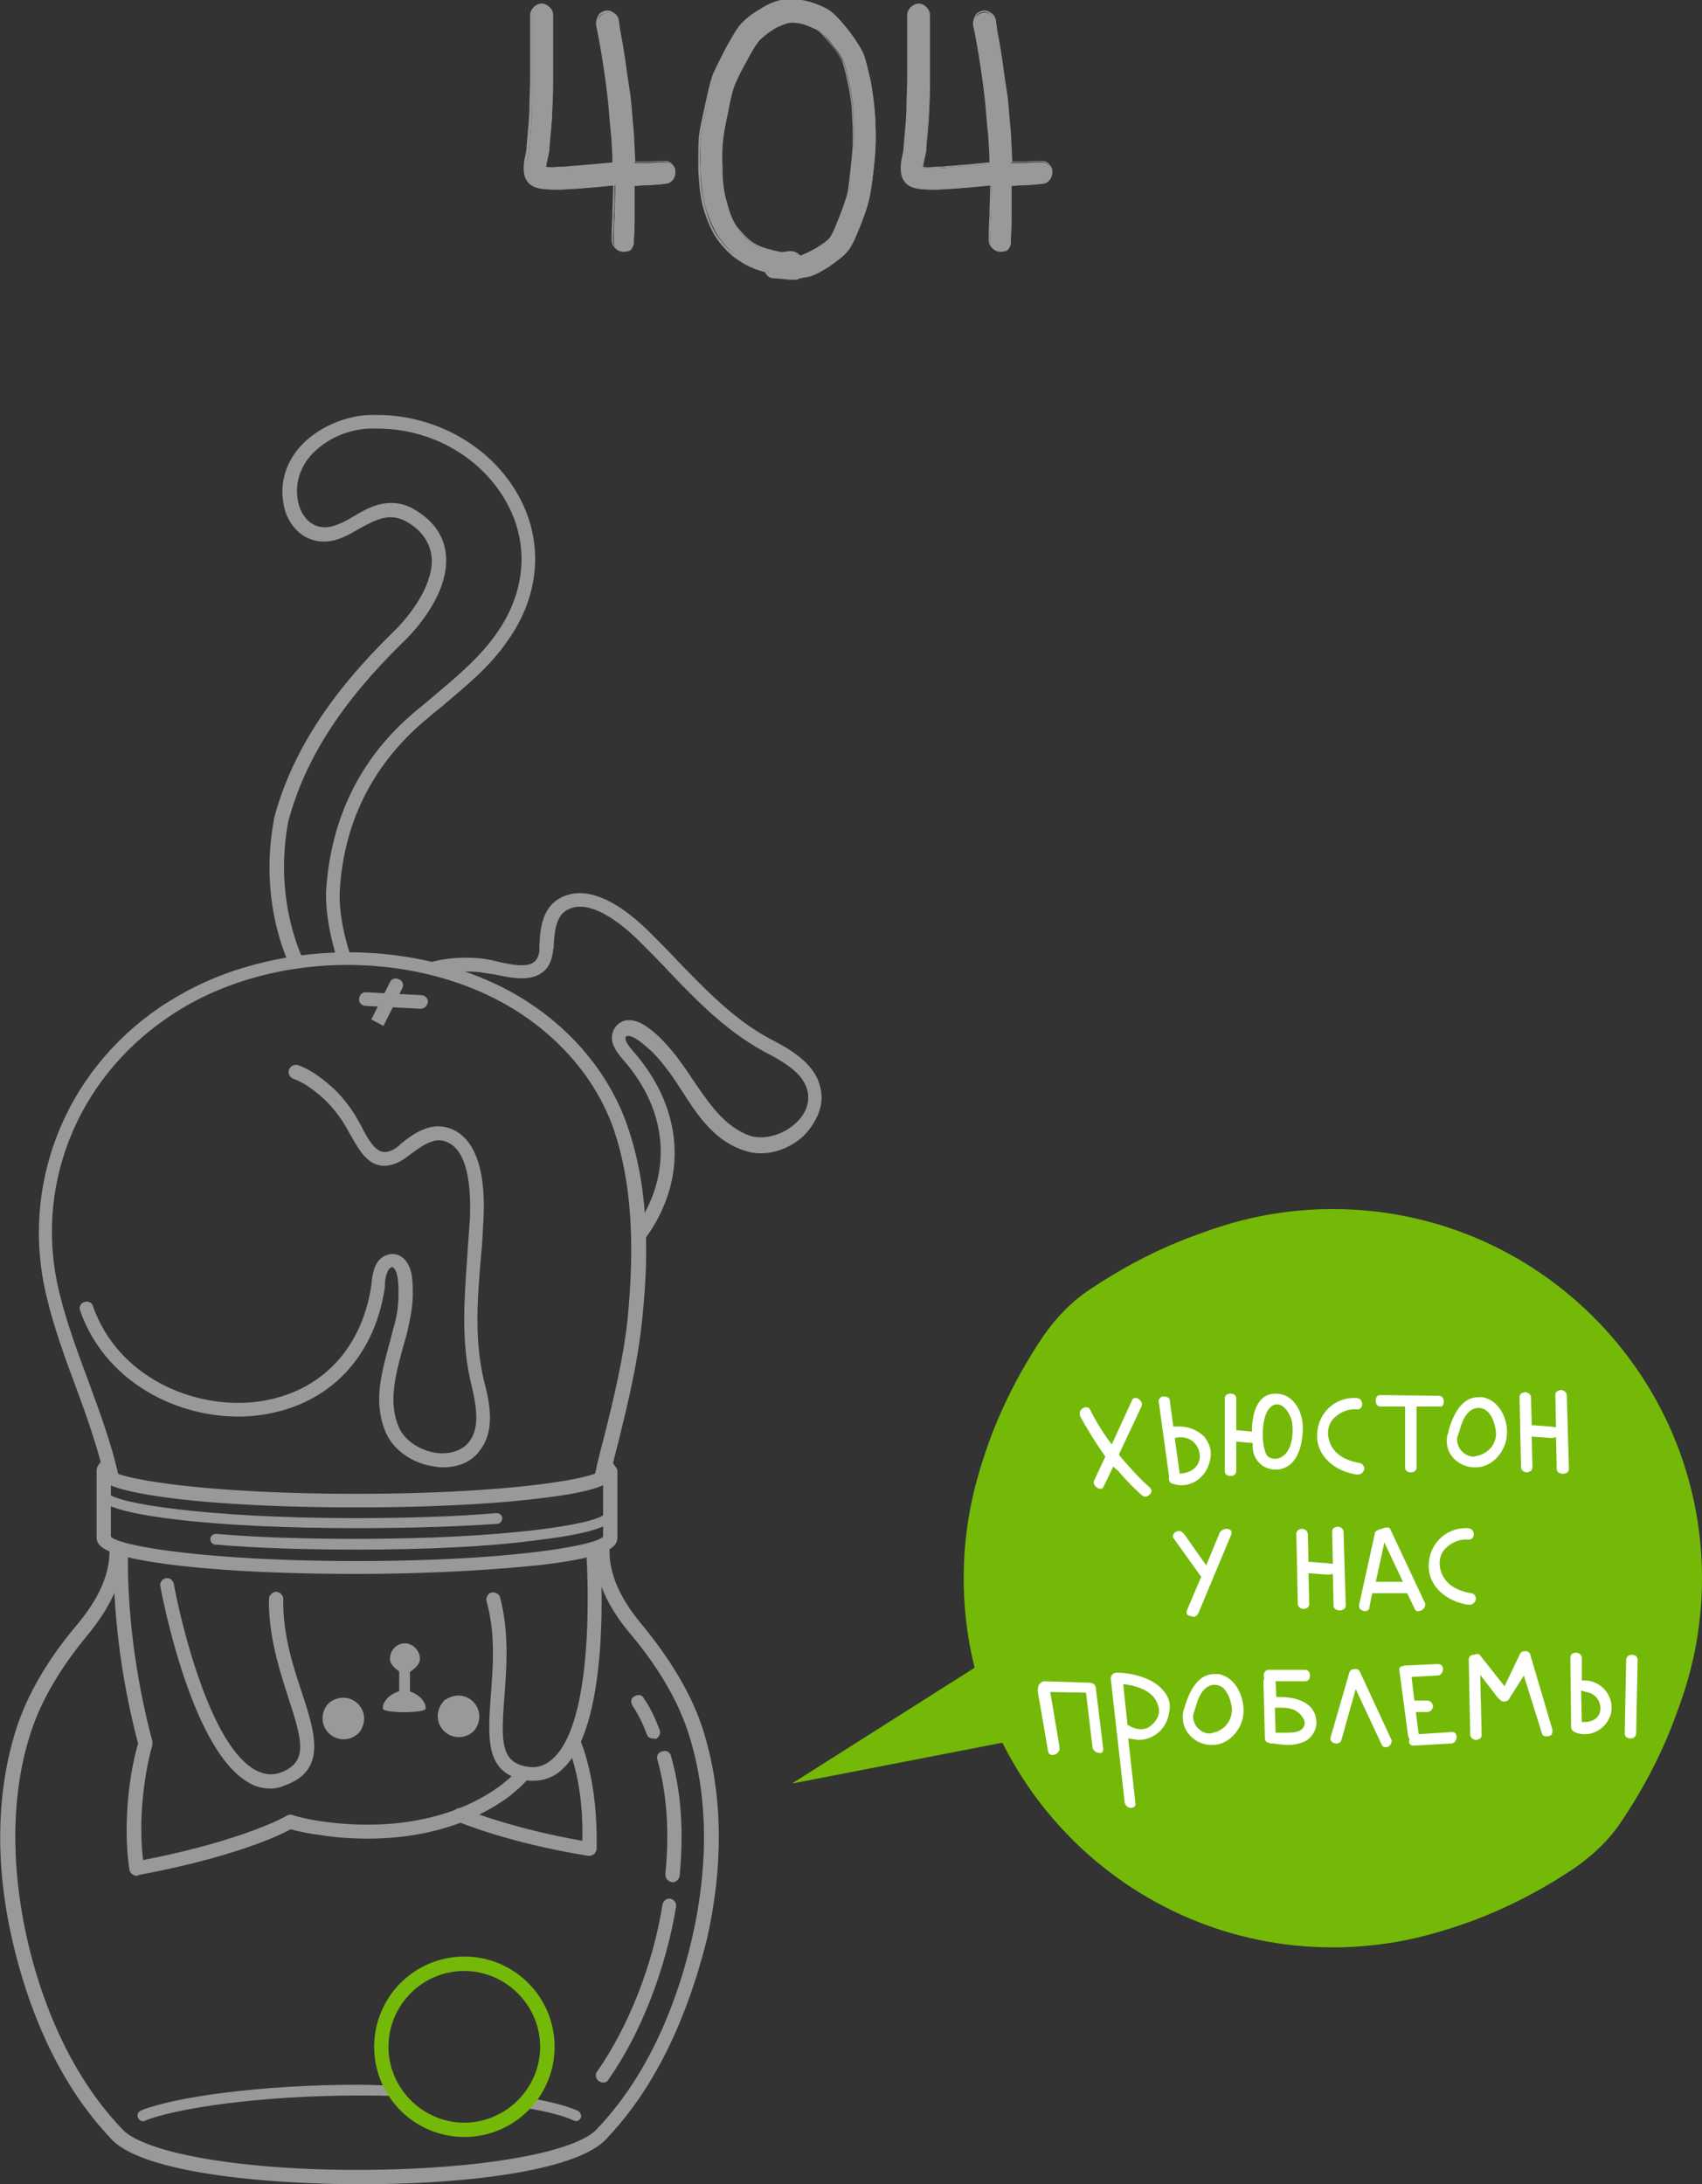 <svg xmlns="http://www.w3.org/2000/svg" viewBox="0 0 237.9 305.3"><rect x="0" y="0" width="237.9" height="305.3" fill="#333333" stroke="none"/><path fill="#999" d="M114.7 152.2c-.6-3.2-3.6-5.2-6.7-6.8-5.2-2.7-9.1-6.8-13.2-11-1.3-1.4-2.7-2.8-4.1-4.2-5.1-5-9.5-6.5-12.7-4.5-2.3 1.5-2.5 4.3-2.6 6.4v.8c-.1.8-.4 1.3-.8 1.6-1.1.8-3.3.3-5.1-.1-.7-.2-1.4-.3-2-.4-2.7-.3-5.5-.1-8 .7.8.3 1.4.9 1.9 1.5 1.9-.4 3.8-.5 5.8-.3.5.1 1.2.2 1.9.3 2.3.5 4.9 1 6.6-.2.9-.6 1.4-1.6 1.6-3 0-.2 0-.3.1-.5v-.4c.1-1.8.3-3.9 1.7-4.8 3.1-2 7.8 1.8 10.3 4.3 1.4 1.4 2.8 2.8 4.1 4.2 4 4.2 8.2 8.5 13.7 11.4 2.7 1.4 5.2 3 5.7 5.4.3 1.6-.3 3.2-1.8 4.5-1.8 1.6-4.3 2.2-6.1 1.7-3.7-1.2-5.9-4.6-8.1-7.8-.6-.9-1.2-1.8-1.8-2.6-1-1.4-2-2.5-2.9-3.4-1.3-1.2-2.7-2.4-4.3-2.4-.8 0-1.5.4-1.9 1-.5.7-.6 1.6-.3 2.4.4 1 1.1 1.8 1.8 2.6 5.8 6.9 6.4 15.2 1.8 22.3a4.33 4.33 0 0 1 .2 3.1c.3-.3.5-.6.7-.9 5.9-8.1 5.4-17.7-1.3-25.7-.5-.6-1.1-1.2-1.4-1.9-.1-.3-.1-.5 0-.6 0 0 .1-.1.3-.1.9 0 2.3 1.3 3 1.9.9.8 1.7 1.8 2.7 3.1.6.8 1.1 1.6 1.7 2.5 2.3 3.6 4.7 7.3 9.1 8.6 2.5.8 5.7 0 8-2.1 2-2.1 2.9-4.4 2.4-6.6z"/><path fill="#999" d="M84 207.6h-.2c-.5-.1-.9-.6-.7-1.2.4-2 .9-3.9 1.4-5.8 1.3-5.2 2.6-10.6 3.2-16 1.1-11.1.5-19.6-1.9-26.7-2.7-7.8-8.9-14.5-17-18.5-9.9-4.9-22.6-5.9-33.8-2.6-4.4 1.3-8.4 3.2-11.8 5.6-12.6 8.7-18.5 23.7-14.9 38.3 1 4.1 2.5 8.2 4 12.2 1.6 4.4 3.3 8.9 4.3 13.5.1.5-.2 1-.7 1.2-.5.1-1-.2-1.2-.7-1-4.5-2.6-9-4.2-13.3-1.5-4-3-8.2-4-12.4-3.7-15.3 2.4-31.2 15.7-40.3 3.7-2.5 7.8-4.5 12.4-5.8 11.7-3.4 24.8-2.4 35.2 2.7 8.6 4.2 15.1 11.4 17.9 19.6 3.4 9.7 2.8 20.4 2 27.6-.6 5.6-1.9 11-3.2 16.3-.5 1.9-1 3.9-1.4 5.8-.3.2-.7.5-1.1.5zM67.6 198.2z"/><g fill="#999"><path d="M82.7 221.1c0 .4-.1.8-.2 1.2a4.33 4.33 0 0 1 .2 3.1c.1.4.1.8.1 1.2 0 .5-.1 1.1-.3 1.5.1.4.2.9.2 1.3v.1c1-4.4 1.6-8.8 1.8-12.8 0-.5-.4-1-.9-1s-1 .4-1 .9c0 .6-.1 1.2-.1 1.9.2.5.3 1 .3 1.6-.1.3 0 .7-.1 1zM74 248.2c-.7 0-1.4-.2-1.9-.5-.7.7-1.5 1.4-2.3 2-8.5 6.1-19.1 5.7-24.7 4.9-1.5-.2-2.9-.5-4.3-.9-.5-.1-1.1.2-1.2.7-.1.5.2 1.1.7 1.2 1.4.4 2.9.7 4.5.9 1.8.3 4.1.5 6.6.5 5.9 0 13.2-1.2 19.5-5.7 1.2-.9 2.3-1.9 3.3-3.1H74z"/></g><path fill="#999" d="M80.9 242.7c-.2.8-.7 1.5-1.3 2 1.3 3.5 1.9 7.8 1.8 12.6-10.3-1.8-16.6-4.5-16.7-4.5-.5-.2-1.1 0-1.3.5-.2.5 0 1.1.5 1.3.3.1 7.1 3 18.3 4.8h.2c.2 0 .4-.1.6-.2.2-.2.3-.4.4-.7.1-6.1-.7-11.5-2.5-15.8zM19.1 262.2c-.2 0-.4-.1-.6-.2-.2-.2-.4-.4-.4-.6-.8-5.1-.4-12.1 1.2-17.7-2.4-9.1-3.6-18.7-3.4-27.2 0-.5.4-1 1-1 .5 0 1 .5 1 1-.2 8.3 1 17.9 3.4 26.9v.5c-1.4 5-1.9 11.3-1.3 16.1 14.3-2.8 20.1-6.2 20.1-6.2.5-.3 1.1-.1 1.3.3.3.5.1 1.1-.3 1.3-.2.2-6.3 3.8-21.8 6.7 0 .1-.1.1-.2.1zM53.6 143.4l-1.7-.9 2.6-5.2c.2-.5.8-.7 1.3-.4.5.2.7.8.4 1.3l-2.6 5.2z"/><path fill="#999" d="M58.8 141s-.1 0 0 0l-7.7-.4c-.5 0-1-.5-.9-1 0-.5.5-1 1-.9l7.7.4c.5 0 1 .5.9 1-.1.5-.5.9-1 .9zM84.3 291.1c-.2 0-.4-.1-.6-.2-.4-.3-.6-.9-.2-1.4 4.4-6.3 7.8-15 9.1-23.3.1-.5.6-.9 1.1-.8.5.1.9.6.8 1.1-1.4 8.6-4.9 17.7-9.4 24.1-.2.4-.5.5-.8.5zM94 263.1c-.1 0-.1 0 0 0-.6-.1-1-.5-1-1.1.6-6.1.2-11.3-1.1-16-.2-.5.1-1.1.7-1.2.5-.2 1.1.1 1.2.7 1.4 4.9 1.8 10.3 1.2 16.7-.1.5-.5.9-1 .9zM91.3 243c-.4 0-.8-.2-.9-.6-.5-1.4-1.2-2.8-2-4-.3-.5-.2-1.1.3-1.3.5-.3 1.1-.2 1.3.3.9 1.3 1.6 2.8 2.2 4.4.2.5-.1 1.1-.6 1.3 0-.1-.2-.1-.3-.1z"/><path fill="#999" d="M50.3 305.3c-13.8 0-31.1-1.7-35-6.6-8-8.5-11.8-19.7-13.6-27.6-2.4-10.5-2.2-20.6.5-29.2 1.5-4.8 4.3-9.7 8.4-14.6 2.1-2.5 4.8-6.3 4.7-10.7a1 1 0 0 1 2 0c.1 5-2.9 9.3-5.1 12-3.9 4.7-6.6 9.4-8 13.9-2.6 8.2-2.7 18-.5 28.1 1.7 7.7 5.4 18.5 13.1 26.7l.1.1c2.8 3.5 16.8 6 34 5.9 16.6-.1 30-2.5 32.7-5.9l.1-.1c7.7-8.2 11.4-19.1 13.1-26.7 2.3-10.2 2.1-19.9-.5-28.1-1.4-4.5-4.1-9.2-8-13.9-2.3-2.7-5.3-7-5.1-12 0-.5.5-1 1-1s1 .5 1 1c-.1 4.4 2.6 8.2 4.7 10.7 4 4.9 6.9 9.8 8.4 14.6 2.7 8.6 2.9 18.6.5 29.2-2 7.9-5.8 19.1-13.8 27.6-3.9 4.8-20.2 6.6-34.2 6.6h-.5zM49.8 210.7c-9.5 0-18.4-.4-25.1-1.2-9.9-1.2-11.2-2.6-11.2-3.9 0-.6.4-1.2 1.1-1.6.5-.3 1.1-.2 1.3.3.3.4.2 1-.3 1.3 2.2 1.4 14.7 3.2 34.2 3.2 19.4 0 32-1.8 34.2-3.2-.5-.3-.6-.9-.4-1.3.3-.5.9-.6 1.3-.4.8.5 1.2 1 1.2 1.7 0 1.4-1.4 2.8-11.2 3.9-6.7.8-15.6 1.2-25.1 1.2z"/><path fill="#999" d="M49.8 213.6c-9.5 0-18.4-.4-25.1-1.2-11-1.3-11-2.9-11-3.7 0-.4.3-.7.7-.7.4 0 .7.3.7.7.9 1.4 13.7 3.5 34.6 3.5 7 0 13.8-.2 19.7-.7.4 0 .8.3.8.7 0 .4-.3.8-.7.8-5.7.4-12.6.6-19.7.6z"/><path fill="#999" d="M49.9 216.6c-7.1 0-13.9-.2-19.8-.7-.4 0-.7-.4-.7-.8s.4-.7.8-.7c5.8.5 12.6.7 19.7.7 21 0 33.7-2.1 34.6-3.5 0-.4.3-.7.7-.7.4 0 .7.3.7.7 0 .8 0 2.4-11 3.7-6.6.9-15.5 1.3-25 1.3z"/><path fill="#999" d="M49.8 220c-9.5 0-18.4-.4-25.1-1.2-9.9-1.2-11.2-2.6-11.2-3.9v-9.2a1 1 0 0 1 2 0v9.1c1.4 1.4 14.2 3.4 34.4 3.4s33-2 34.4-3.4v-9.1a1 1 0 0 1 2 0v9.2c0 1.4-1.4 2.8-11.2 3.9-6.9.7-15.8 1.2-25.3 1.2z"/><g fill="#999"><path d="M80.7 295c-1.4-.6-3.6-1.2-6.4-1.7-.3.5-.7.9-1.1 1.3 3.1.5 5.5 1.1 7 1.8.4.2.8 0 1-.4.1-.4-.1-.8-.5-1zM54.6 291.5c-1.4 0-2.9-.1-4.4-.1-14.2 0-26.1 1.8-30.5 3.6-.4.2-.6.6-.4 1 .1.3.4.5.7.5.1 0 .2 0 .3-.1 4.3-1.7 16-3.5 30-3.5 1.7 0 3.4 0 5 .1-.4-.5-.6-1-.7-1.5z"/></g><g fill="#999"><path d="M88.2 34.7c-.3.3-.6.4-1 .4s-.7-.1-1-.4c-.3-.3-.4-.6-.4-1v-.5c0-.3 0-1.3.1-2.9 0-1.3.1-2.8.1-4.4-.9.1-2 .2-3.1.3-1.4.1-2.3.2-2.7.2-.5 0-1.2.1-1.9.1-.8 0-1.6 0-2.3-.1-1-.1-1.7-.5-2.1-1.2-.4-.6-.5-1.5-.2-2.8.2-.8.3-1.5.3-1.9 0-.4.1-1.2.2-2.3.1-1.1.2-2.2.2-3.3 0-1.1.1-2.4.1-3.9V7.7 5 2.1c0-.4.1-.7.4-1 .3-.3.6-.4 1-.4s.7.1 1 .4c.3.3.4.6.4 1v8.7c0 1.6 0 2.9-.1 4.1 0 1.1-.1 2.2-.2 3.4-.1 1.2-.2 2-.2 2.4 0 .5-.2 1.2-.4 2.1 0 .2-.1.4-.1.6.5.1 1.1.1 1.8.1s1.2 0 1.7-.1c.5 0 1.4-.1 2.7-.2l3.3-.3c0-1.4-.1-2.7-.2-4.1-.2-2-.3-3.4-.4-4.4A122.69 122.69 0 0 0 83.8 5l-.3-1.5c0-.4 0-.8.3-1.1.2-.3.5-.5.9-.6.4-.1.8 0 1.1.2.3.2.5.5.6.9l.2 1.5c.2 1 .5 2.6.8 4.8.3 2.2.6 3.9.7 4.9.1 1 .2 2.5.4 4.5.1 1.4.2 2.8.2 4.2h1.6c.8 0 1.5-.1 1.9-.1h.7c.4 0 .7.1 1 .3.3.3.5.6.5 1s-.1.8-.3 1.1c-.3.3-.6.5-1 .5l-.7.1c-.6 0-1.1.1-1.7.1-.8 0-1.5.1-2 .1v4.7c0 1.6-.1 2.6-.1 2.9v.4c0 .2-.1.5-.4.8z"/><path d="M87.1 35.2c-.4 0-.8-.2-1.1-.5-.3-.3-.5-.7-.5-1.1v-.5c0-.3 0-1.3.1-2.9 0-1.3.1-2.7.1-4.3l-3 .3c-1.4.1-2.3.2-2.7.2-.5 0-1.2.1-1.9.1-.8 0-1.6 0-2.3-.1-1-.1-1.8-.5-2.2-1.2-.4-.6-.5-1.6-.3-2.9.2-.8.3-1.4.3-1.8l.2-2.3c.1-1.1.2-2.2.2-3.3 0-1.1.1-2.5.1-3.9V7.5 4.8 2.1c0-.4.2-.8.5-1.1.3-.3.7-.5 1.1-.5.4 0 .8.2 1.1.5.3.3.5.7.5 1.1v8.7c0 1.5 0 2.9-.1 4.1 0 1.1-.1 2.3-.2 3.4-.1 1.2-.2 2-.2 2.4 0 .5-.2 1.2-.4 2.1 0 .2 0 .3-.1.5.5.1 1 .1 1.7 0 .7 0 1.2 0 1.7-.1.5 0 1.4-.1 2.7-.2l3.2-.3c0-1.3-.1-2.7-.2-4-.2-1.9-.3-3.4-.4-4.4a122.69 122.69 0 0 0-1.4-9.4l-.3-1.5c0-.4.1-.8.3-1.2.2-.4.6-.6 1-.7.4-.1.8 0 1.2.3.4.2.6.6.7 1l.2 1.5c.2 1 .5 2.6.8 4.8.3 2.3.6 3.9.7 4.9.1 1 .2 2.5.4 4.5l.2 4.1h1.4c.8 0 1.4-.1 1.8-.1H92.9c.4 0 .7.1 1 .4.3.3.5.6.5 1.1 0 .4-.1.8-.4 1.2-.3.3-.6.5-1.1.5l-.7.1c-.6 0-1.1.1-1.7.1-.8 0-1.4.1-1.8.1v4.6c0 1.6-.1 2.6-.1 2.9v.4c0 .4-.2.8-.5 1.1-.2.1-.5.2-1 .2zm-1.2-9.5v.1c0 1.6 0 3.1-.1 4.4 0 1.6-.1 2.6-.1 2.9v.5c0 .4.1.7.4.9.3.3.6.4.9.4.4 0 .7-.1 1-.4.3-.3.4-.6.4-.9v-.4c0-.3 0-1.3.1-2.9v-4.8h.1c.5 0 1.1 0 2-.1.6 0 1.1 0 1.7-.1l.7-.1c.4 0 .7-.1.9-.4.2-.3.3-.6.3-1s-.2-.7-.5-.9c-.3-.2-.6-.3-1-.3H92c-.4 0-1 .1-1.8.1h-1.7l-.2-4.3c-.2-2-.3-3.5-.4-4.5-.1-1-.3-2.6-.7-4.9-.3-2.2-.6-3.8-.8-4.8l-.2-1.5c0-.2-.2-.5-.5-.7-.3-.2-.7-.3-1-.2-.4.1-.7.2-.9.5-.2.3-.3.7-.2 1l.3 1.5c.2 1 .5 2.6.8 4.8.3 2.2.5 3.8.6 4.8.1 1 .2 2.5.4 4.4.1 1.4.2 2.8.2 4.1v.1h-.1l-3.3.3c-1.4.1-2.3.2-2.7.2-.4 0-1 .1-1.7.1s-1.3 0-1.8-.1h-.1v-.1c0-.2 0-.4.1-.6.2-.9.3-1.6.4-2.1 0-.5.1-1.3.2-2.4.1-1.1.2-2.3.2-3.4 0-1.2.1-2.5.1-4.1V7.6 4.8 2.1c0-.4-.1-.7-.4-.9-.3-.3-.6-.4-1-.4s-.7.1-.9.4c-.3.3-.4.6-.4 1v8.7c0 1.5 0 2.8-.1 3.9 0 1.1-.1 2.2-.2 3.4l-.2 2.3c0 .4-.1 1-.3 1.9-.2 1.2-.2 2.2.2 2.7.4.6 1.1 1 2.1 1.1.7.1 1.4.2 2.2.1.8 0 1.4 0 1.9-.1.5 0 1.4-.1 2.7-.2 1.1-.1 2.2-.2 3.1-.3zM107.1 37.8c-.1 0-.3 0-.4-.1-1.6-.4-2.9-1.1-4-2.1s-1.9-1.9-2.5-2.9c-.6-1-1.1-2.2-1.6-3.8-.4-1.5-.6-3.3-.7-5.4 0-2.1 0-3.6.1-4.5.1-.9.4-2.3.8-4.1.4-1.8.7-3.2 1-4.1.3-.9 1-2.2 1.9-3.9 1-1.8 1.7-2.9 2.3-3.6.6-.6 1.4-1.2 2.5-1.9a7.3 7.3 0 0 1 3.3-1.3c1-.1 2.1 0 3.4.3 1.1.3 2 .7 2.6 1.1.7.4 1.6 1.3 2.7 2.7 1.1 1.4 1.8 2.5 2.2 3.4.3.8.6 2.1 1 3.8.3 1.7.5 3.3.6 4.7.1 1.4.1 2.6.1 3.5 0 1-.1 2.4-.3 4.2-.2 1.8-.4 3.1-.6 4-.2.9-.6 2.2-1.3 3.9-.7 1.8-1.3 3-1.8 3.5-.5.6-1.3 1.2-2.4 2-1.2.8-2.1 1.2-2.6 1.4l-1.5.3c-.5 0-1.3 0-2.2-.1l-1.3-.1c-.7 0-1.1-.3-1.3-.9zm4.6-1.9c.2 0 .5-.1.7-.2a12.05 12.05 0 0 0 3.7-2.4c.3-.3.7-1.2 1.3-2.7.6-1.6 1-2.7 1.2-3.4.2-.8.3-2 .5-3.7.2-1.8.3-3.1.3-3.9 0-.9 0-2-.1-3.3 0-1.3-.2-2.7-.5-4.2-.3-1.6-.6-2.7-.8-3.3-.2-.6-.8-1.5-1.7-2.6a9.1 9.1 0 0 0-1.9-2c-.4-.2-1-.5-1.9-.8-.8-.2-1.6-.3-2.2-.2a8.83 8.83 0 0 0-4.1 2.4c-.4.4-1 1.4-1.9 2.9-.9 1.6-1.4 2.7-1.7 3.5-.3.8-.6 2-.9 3.8-.4 1.7-.6 3-.7 3.8-.1.8-.2 2.2-.1 4.1 0 1.9.2 3.5.6 4.7.3 1.3.7 2.3 1.2 3 .5.7 1.1 1.5 1.9 2.2.8.7 1.8 1.2 2.9 1.4 1.2.3 1.9.5 2.2.4l.7-.1c.6-.1 1 .2 1.3.6z"/><path d="M111.1 39.1c-.4 0-1 0-1.6-.1l-1.3-.1c-.6 0-1-.3-1.3-.9-.1 0-.2 0-.4-.1-1.6-.4-2.9-1.2-4.1-2.1-1.1-1-1.9-1.9-2.5-2.9-.6-1-1.1-2.2-1.6-3.8-.4-1.5-.6-3.3-.7-5.5 0-2.1 0-3.6.1-4.6.1-.9.4-2.3.8-4.1.4-1.8.7-3.2 1-4.1.3-.9 1-2.2 1.9-4 1-1.8 1.7-3 2.3-3.6.6-.6 1.4-1.3 2.5-1.9 1.2-.8 2.3-1.2 3.4-1.4 1-.1 2.2 0 3.4.3 1.1.3 2 .7 2.7 1.1.7.4 1.6 1.3 2.8 2.8 1.1 1.4 1.8 2.6 2.2 3.4.3.8.6 2.1 1 3.8.3 1.7.5 3.3.6 4.7.1 1.4.1 2.6.1 3.5 0 1-.1 2.4-.3 4.2-.2 1.8-.4 3.1-.6 4-.2.9-.6 2.2-1.3 3.9-.7 1.8-1.3 3-1.8 3.6-.5.6-1.3 1.2-2.5 2s-2.1 1.2-2.7 1.4l-1.5.3c-.1.2-.3.2-.6.2zM110.7.2c-.3 0-.6 0-.9.1-1 .1-2.1.6-3.3 1.3-1.1.7-1.9 1.3-2.5 1.9-.5.6-1.3 1.8-2.3 3.6-.9 1.7-1.6 3.1-1.9 3.9-.3.9-.6 2.2-1 4-.4 1.8-.7 3.1-.8 4.1-.1.9-.2 2.4-.1 4.5 0 2.1.3 3.9.7 5.4.4 1.5.9 2.8 1.5 3.7a11.69 11.69 0 0 0 6.5 4.9c.1 0 .3.1.4.1h.1v.1c.2.5.6.8 1.1.8l1.3.1c.9.1 1.7.1 2.2.1l1.5-.3c.5-.2 1.4-.6 2.6-1.4a11 11 0 0 0 2.4-1.9c.5-.5 1.1-1.7 1.8-3.5.7-1.7 1.1-3 1.3-3.9.2-.8.3-2.2.6-4 .2-1.8.3-3.2.3-4.2s0-2.1-.1-3.5-.3-3-.6-4.7c-.3-1.7-.6-2.9-.9-3.7-.4-.9-1.1-2-2.1-3.4-1.1-1.4-2.1-2.3-2.7-2.7-.6-.4-1.5-.7-2.6-1.1-.9-.1-1.7-.3-2.5-.3zm1 35.9c-.3-.5-.8-.7-1.3-.7l-.7.1h-.1c-.4 0-1.1-.1-2.1-.4a7.3 7.3 0 0 1-2.9-1.5c-.8-.8-1.5-1.5-2-2.2-.5-.7-.9-1.7-1.2-3-.4-1.2-.6-2.8-.6-4.7 0-1.9 0-3.3.1-4.1.1-.8.3-2.1.7-3.8.3-1.7.6-3 .9-3.8.2-.7.8-1.9 1.7-3.5.8-1.6 1.5-2.5 1.9-3 .4-.4 1-.9 1.9-1.5.8-.5 1.6-.8 2.2-.9a7.13 7.13 0 0 1 4.1 1c.4.2 1 .9 1.9 2.1.9 1.2 1.5 2 1.8 2.7.2.7.5 1.8.8 3.4.3 1.6.5 3 .5 4.3.1 1.3.1 2.4.1 3.4 0 .9-.1 2.2-.3 4-.2 1.7-.4 2.9-.5 3.7-.2.7-.6 1.9-1.2 3.4s-1 2.4-1.3 2.8a12.59 12.59 0 0 1-3.7 2.4c-.2-.4-.4-.3-.7-.2zm-1.2-1c.5 0 1 .2 1.3.6.2 0 .4-.1.6-.2.3-.1.9-.4 1.8-.9.9-.6 1.5-1 1.7-1.3.3-.3.7-1.2 1.3-2.7.6-1.5 1-2.7 1.2-3.4.2-.8.3-2 .5-3.7.2-1.7.3-3.1.3-3.9 0-.9 0-2-.1-3.3 0-1.3-.2-2.7-.5-4.2s-.6-2.7-.8-3.3c-.2-.6-.8-1.5-1.7-2.6-.9-1.1-1.5-1.8-1.9-2-.4-.2-1-.5-1.9-.8-.8-.2-1.5-.3-2.1-.2a6 6 0 0 0-2.1.9c-.9.6-1.5 1.1-1.9 1.5-.4.4-1 1.4-1.8 2.9-.9 1.6-1.4 2.7-1.7 3.4-.3.8-.6 2-.9 3.7-.4 1.7-.6 3-.7 3.8-.1.8-.2 2.2-.1 4.1 0 1.9.2 3.5.6 4.7.3 1.3.7 2.3 1.1 3 .4.7 1.1 1.4 1.9 2.2.8.7 1.7 1.1 2.8 1.4 1.1.3 1.9.5 2.2.4l.7-.1h.2z"/><g><path d="M140.8 34.7c-.3.3-.6.4-1 .4s-.7-.1-1-.4c-.3-.3-.4-.6-.4-1v-.5c0-.3 0-1.3.1-2.9 0-1.3.1-2.8.1-4.4-.9.1-2 .2-3.1.3-1.4.1-2.3.2-2.7.2-.5 0-1.2.1-1.9.1-.8 0-1.6 0-2.3-.1-1-.1-1.7-.5-2.1-1.2-.4-.6-.5-1.5-.2-2.8.2-.8.3-1.5.3-1.9 0-.4.1-1.2.2-2.3.1-1.1.2-2.2.2-3.3 0-1.1.1-2.4.1-3.9V7.7 5 2.1c0-.4.1-.7.4-1 .3-.3.6-.4 1-.4s.7.1 1 .4c.3.3.4.6.4 1v8.7c0 1.6 0 2.9-.1 4.1 0 1.1-.1 2.2-.2 3.4-.1 1.2-.2 2-.2 2.4 0 .5-.2 1.2-.4 2.1 0 .2-.1.4-.1.6.5.1 1.1.1 1.8.1s1.2 0 1.7-.1c.5 0 1.4-.1 2.7-.2l3.3-.3c0-1.4-.1-2.7-.2-4.1-.2-2-.3-3.4-.4-4.4a122.69 122.69 0 0 0-1.4-9.4l-.3-1.5c0-.4 0-.8.3-1.1.2-.3.5-.5.9-.6.4-.1.8 0 1.1.2.3.2.5.5.6.9l.2 1.5c.2 1 .5 2.6.8 4.8.3 2.2.6 3.9.7 4.9.1 1 .2 2.5.4 4.5.1 1.4.2 2.8.2 4.2h1.6c.8 0 1.5-.1 1.9-.1h.7c.4 0 .7.1 1 .3.3.3.5.6.5 1s-.1.8-.3 1.1c-.3.3-.6.5-1 .5l-.7.1c-.6 0-1.1.1-1.7.1-.8 0-1.5.1-2 .1v4.7c0 1.6-.1 2.6-.1 2.9v.4c.1.2-.1.5-.4.8z"/><path d="M139.8 35.2c-.4 0-.8-.2-1.1-.5-.3-.3-.5-.7-.5-1.1v-.5c0-.3 0-1.3.1-2.9 0-1.3.1-2.7.1-4.3l-3 .3c-1.4.1-2.3.2-2.7.2-.5 0-1.2.1-1.9.1-.8 0-1.6 0-2.3-.1-1-.1-1.8-.5-2.2-1.2-.4-.6-.5-1.6-.3-2.9.2-.8.3-1.4.3-1.8l.2-2.3c.1-1.1.2-2.2.2-3.3 0-1.1.1-2.5.1-3.9V7.5 4.8 2.1c0-.4.2-.8.5-1.1.3-.3.7-.5 1.1-.5.4 0 .8.2 1.1.5.3.3.5.7.5 1.1v8.7c0 1.5 0 2.9-.1 4.1 0 1.1-.1 2.3-.2 3.4-.1 1.2-.2 2-.2 2.4 0 .5-.2 1.2-.4 2.1 0 .2 0 .3-.1.5.5.1 1 .1 1.7 0 .7 0 1.2 0 1.7-.1.5 0 1.4-.1 2.7-.2l3.2-.3c0-1.3-.1-2.7-.2-4-.2-1.9-.3-3.4-.4-4.4a122.69 122.69 0 0 0-1.4-9.4l-.3-1.5c0-.4.1-.8.3-1.2.2-.4.6-.6 1-.7.4-.1.8 0 1.2.3.4.2.6.6.7 1l.2 1.5c.2 1 .5 2.6.8 4.8.3 2.3.6 3.9.7 4.9.1 1 .2 2.5.4 4.5l.2 4.1h1.4c.8 0 1.4-.1 1.8-.1H145.6c.4 0 .7.1 1 .4.3.3.5.6.5 1.1 0 .4-.1.8-.4 1.2-.3.3-.6.5-1.1.5l-.7.1c-.6 0-1.1.1-1.7.1-.8 0-1.4.1-1.8.1v4.6c0 1.6-.1 2.6-.1 2.9v.4c0 .4-.2.8-.5 1.1-.2.1-.6.2-1 .2zm-1.2-9.5v.1c0 1.6 0 3.1-.1 4.4 0 1.6-.1 2.6-.1 2.9v.5c0 .4.1.7.4.9.3.3.6.4.9.4.4 0 .7-.1 1-.4.3-.3.4-.6.4-.9v-.4c0-.3 0-1.3.1-2.9v-4.8h.1c.5 0 1.1 0 2-.1.6 0 1.1 0 1.7-.1l.7-.1c.4 0 .7-.1.9-.4.2-.3.3-.6.3-1s-.2-.7-.5-.9c-.3-.2-.6-.3-1-.3h-.7c-.4 0-1 .1-1.8.1h-1.7l-.2-4.3c-.2-2-.3-3.5-.4-4.5-.1-1-.3-2.6-.7-4.9-.3-2.2-.6-3.8-.8-4.8l-.2-1.5c-.1-.4-.3-.6-.6-.8-.3-.2-.7-.3-1-.2-.4.1-.6.2-.8.5-.2.3-.3.7-.2 1l.3 1.5c.2 1 .5 2.6.8 4.8.3 2.2.5 3.8.6 4.8.1 1 .2 2.5.4 4.4.1 1.4.2 2.8.2 4.1v.1h-.1l-3.3.3c-1.4.1-2.3.2-2.7.2-.4 0-1 .1-1.7.1s-1.3 0-1.8-.1h-.1v-.1c0-.2 0-.4.1-.6.2-.9.3-1.6.4-2.1 0-.5.1-1.3.2-2.4.1-1.1.2-2.3.2-3.4 0-1.2.1-2.5.1-4.1V7.6 4.8 2.1c0-.4-.1-.7-.4-.9-.3-.3-.6-.4-1-.4s-.7.1-.9.4c-.3.3-.4.6-.4 1v8.7c0 1.5 0 2.8-.1 3.9 0 1.1-.1 2.2-.2 3.4l-.2 2.3c0 .4-.1 1-.3 1.9-.2 1.2-.2 2.2.2 2.7.4.6 1.1 1 2.1 1.1.7.1 1.4.2 2.2.1.8 0 1.4 0 1.9-.1.5 0 1.4-.1 2.7-.2 1.1-.1 2.2-.2 3.1-.3z"/></g></g><g fill="#74B908"><path d="M145.8 186.8c-35.4 52.8 21.5 109.7 74.3 74.3 2.6-1.8 4.9-4 6.6-6.6 35.4-52.8-21.5-109.7-74.3-74.3-2.6 1.7-4.8 4-6.6 6.6z"/><path d="M186.3 272.2c-28.5 0-51.6-23.2-51.6-51.6 0-28.5 23.2-51.6 51.6-51.6 28.5 0 51.6 23.2 51.6 51.6 0 28.5-23.2 51.6-51.6 51.6zm0-102.9c-28.3 0-51.3 23-51.3 51.3 0 28.3 23 51.3 51.3 51.3 28.3 0 51.3-23 51.3-51.3-.1-28.3-23.1-51.3-51.3-51.3z"/></g><g fill="#74B908"><path d="M140.4 230.7L111.6 249l33.6-6.5z"/><path d="M110.7 249.3l29.8-18.9 4.9 12.2h-.2l-34.5 6.7zm29.6-18.3l-27.9 17.7 32.5-6.2-4.6-11.5z"/></g><path fill="#74B908" d="M64.9 298.7a12.61 12.61 0 1 1 .02-25.22 12.61 12.61 0 0 1-.02 25.22zm0-23.2c-5.9 0-10.6 4.8-10.6 10.6s4.8 10.6 10.6 10.6 10.6-4.8 10.6-10.6-4.8-10.6-10.6-10.6z"/><path fill="#999" d="M45.6 238.5a2.95 2.95 0 0 0 4.1 4.1c.3-.2.5-.4.7-.7 1.7-2.8-1.3-5.8-4.1-4.1-.3.2-.6.5-.7.7zM61.7 238.2a2.95 2.95 0 0 0 4.1 4.1c.3-.2.5-.4.7-.7 1.7-2.8-1.3-5.8-4.1-4.1-.3.1-.5.4-.7.7zM37.8 250c-1.1 0-2.3-.3-3.3-1-7.9-4.8-11.9-26.3-12.1-27.3-.1-.5.3-1 .8-1.1.5-.1 1 .3 1.1.8 0 .2 4 21.6 11.2 25.9 1.2.7 2.4.9 3.6.5 4-1.4 3.2-4.4 1.2-10.5-1.2-3.8-2.8-8.6-2.7-13.8 0-.5.5-1 1-1s1 .5 1 1c-.1 4.8 1.3 9.2 2.6 13.1 1.9 5.8 3.5 10.9-2.5 13-.7.3-1.3.4-1.9.4zM74.5 248.9h-.4c-6.4-.6-5.9-5.8-5.5-11.9.3-4 .7-8.6-.6-13.2-.1-.5.2-1.1.7-1.2.5-.1 1.1.2 1.2.7 1.3 4.9.9 9.9.6 13.9-.5 6.5-.5 9.4 3.7 9.8 1.2.1 2.3-.4 3.3-1.4 5.9-5.9 4.5-27.5 4.5-27.7 0-.5.4-1 .9-1s1 .4 1 .9c.1.9 1.5 22.7-5 29.2a5.76 5.76 0 0 1-4.4 1.9zM53.5 238.8c0 .7 6 .7 6 0 0-1.4-1.8-2.5-3-2.5s-3 1.1-3 2.5z"/><path fill="#999" d="M55.8 233.3h1.5v3.8h-1.5z"/><path fill="#999" d="M58.7 231.9c0-1.2-1-2.2-2.1-2.2-1.2 0-2.1 1-2.1 2.2s2.1 2.2 2.1 2.2 2.1-1 2.1-2.2zM72.7 69.7C69 62.6 61.1 58 52.7 58h-1.1c-4 .2-8 2.2-10.2 5.1-1.7 2.3-2.3 4.9-1.7 7.7.4 1.9 1.6 3.5 3.1 4.3.8.4 1.6.6 2.5.6 1.8 0 3.4-.9 4.9-1.8 1.5-.8 2.9-1.6 4.4-1.6.7 0 1.5.2 2.2.6 2.1 1.2 3.2 2.8 3.5 4.7.5 3.6-2.5 8-5.4 10.8-8.9 8.7-14.2 17-16.6 26v.1c-1.7 9.1.4 16.2 1.9 19.8.5-.2 1-.3 1.6-.3h.5c-1.4-3.2-3.7-10.2-2-19.2 2.3-8.6 7.4-16.6 16-25 1.6-1.5 6.7-7 6-12.5-.3-2.5-1.8-4.6-4.4-6.1-1-.6-2.1-.9-3.2-.9-2 0-3.7.9-5.3 1.9-1.4.8-2.7 1.5-4 1.5-.5 0-1.1-.1-1.6-.4-1-.5-1.8-1.7-2.1-3-.5-2.2 0-4.3 1.3-6.1 1.9-2.5 5.3-4.2 8.7-4.3h1c7.8 0 14.9 4.2 18.3 10.7 3 5.7 2.4 12.2-1.5 17.8-2.4 3.5-5.8 6.3-9 9-1 .9-2.1 1.7-3.1 2.6-7.2 6.3-11.1 14.5-11.8 24.2-.2 3.4.7 7.2 1.5 9.8.6-.2 1.2-.4 1.8-.4h.1c-.8-2.4-1.7-6.1-1.5-9.3.6-9.2 4.4-16.9 11.1-22.9 1-.9 2.1-1.8 3.1-2.6 3.3-2.8 6.8-5.6 9.3-9.3 4.4-6.2 5-13.5 1.7-19.8z"/><path fill="#FFF" d="M156.3 205.6c1 1.2 2.2 2.4 3.3 3.4.2.1.3.2.5.2.3 0 .7-.3.8-.6.1-.3 0-.5-.2-.7-1.5-1.3-2.8-2.8-4.1-4.3l-.2-.3 3.1-6.6c.2-.4.1-.6 0-.8-.2-.3-.5-.5-.8-.5-.2 0-.4.1-.5.4l-2.8 6.1-.6-.8c-.9-1.3-1.7-2.6-2.4-4-.1-.3-.3-.4-.6-.4s-.6.2-.8.5c-.1.2-.1.5 0 .8 1 1.8 2.1 3.6 3.3 5.3l.2.3-1.5 3.2c-.2.4-.1.6 0 .8.2.3.5.5.8.5.2 0 .4-.1.5-.4l1.3-2.7.7.6zM163.9 207.4c.4.1.8.2 1.2.2 2.1 0 3.8-1.6 4.1-3.9.2-1.3-.4-2.2-.8-2.8a4.9 4.9 0 0 0-3.5-1.5h-.9l-.5-3.7c0-.3-.4-.5-.8-.5h-.2c-.6.2-.6.7-.5 1l1.4 10.1v.1c0 .3-.1.8.5 1zm.9-6.5h.3c1.4 0 2.5 1.1 2.6 2.5.1 1.3-.9 2.3-2.2 2.5l-.6.1-.7-5 .6-.1zM175.1 202.2c0 1.8 1.4 3.2 3.1 3.2h.5c3-.4 3.4-4.2 3.4-5.8 0-1.5-.5-2.9-1.4-3.8-.7-.7-1.5-1-2.5-1-2.6.1-3.1 3-3.2 4.7v.6l-2.2-.2v-4.4c0-.7-.7-.7-.8-.7s-.8 0-.8.7v10.1c0 .7.7.7.8.7s.8 0 .8-.7v-4.1l2.3.2v.5zm2.3-5.3c.4-.5.8-.6 1.1-.6 1.2 0 2 1.8 2.1 2.5.1.7.3 3-.9 4.4-.4.4-.9.7-1.4.7-.5 0-1-.1-1.3-.6-.8-1.8-.6-5.3.4-6.4zM190.1 204.5c-2.5-.4-4-1.6-4.4-3.5-.2-.9 0-1.9.6-2.6.8-.9 2-1.5 3.3-1.4h.1c.6 0 .7-.5.7-.7 0-.3-.1-.8-.8-.9h-.3c-2.9 0-5.2 2.3-5.2 5.3s2.7 5 5.5 5.4h.2c.6 0 .9-.5.9-.9-.1-.4-.3-.6-.6-.7zM201.8 195.9c0-.1 0-.8-.7-.8l-8.1-.1c-.7 0-.7.6-.7.8 0 .1 0 .8.7.8h3.4v8.5c0 .7.7.7.8.7.1 0 .8 0 .8-.7v-8.5h3.2c.6.1.6-.5.6-.7zM207.2 195.3h-.6c-2.3 0-3.5 2.5-4.1 4.6 0 0-.1.6-.2.7-.2 1.1 0 2.1.6 2.9.7.9 1.7 1.5 3 1.6h.4c2.3 0 4.1-2.2 4.3-4.3.3-2.3-1-5.1-3.4-5.5zm-.7 8.2c-.2 0-.3.1-.5.1-.7 0-1.3-.3-1.8-.9-.4-.5-.6-1.2-.5-1.8l.3-.9c.3-1.1.9-3 2.5-3.2h.2c1.7 0 2.3 2.3 2.4 3.4.1 1.6-1 2.9-2.6 3.3zM218.5 206c.2 0 .4-.1.6-.2.1-.1.2-.3.2-.5l-.3-10.2c0-.7-.7-.8-.8-.8-.2 0-.4.1-.6.2-.1.1-.2.3-.2.5l.1 4.5-.7-.1h-.1l-2.6-.2-.1-3.8c0-.7-.7-.8-.8-.8-.2 0-.4.1-.6.2-.1.1-.2.3-.2.5l.2 9.7c0 .7.7.8.8.8.2 0 .4-.1.6-.2.1-.1.2-.3.2-.5l-.1-4.3 2.7.2h.1l.6-.1.1 4.5c.1.6.8.6.9.6zM205.7 222.7c-2.5-.4-4-1.6-4.4-3.5-.2-.9 0-1.9.6-2.6.8-.9 2-1.5 3.3-1.4h.1c.6 0 .7-.5.7-.7 0-.3-.1-.8-.8-.9h-.3c-2.9 0-5.2 2.3-5.2 5.3s2.7 5 5.5 5.4h.2c.6 0 .9-.5.9-.9-.1-.4-.2-.6-.6-.7zM187.3 225.1c.2 0 .4-.1.6-.2.1-.1.2-.3.2-.5l-.3-10.2c0-.7-.7-.8-.8-.8-.2 0-.4.1-.6.2-.1.1-.2.3-.2.5l.1 4.5-.7-.1h-.1l-2.6-.2-.1-3.8c0-.7-.7-.8-.8-.8-.2 0-.4.1-.6.2-.1.1-.2.3-.2.5l.2 9.7c0 .7.7.8.8.8.2 0 .4-.1.6-.2.1-.1.2-.3.2-.5l-.1-4.3 2.7.2h.1l.6-.1.1 4.5c.1.6.8.6.9.6zM167.5 225.5l4.6-11c.1-.3 0-.5 0-.5-.1-.2-.4-.3-.7-.3-.2 0-.6.1-.9.5l-1.9 4.6-3.1-4.4c-.2-.2-.4-.4-.7-.4-.3 0-.7.2-.8.5-.1.2-.1.4.1.6l3.8 5.3-2 4.7c-.1.3 0 .5 0 .5.1.2.4.3.7.3.2.2.6.1.9-.4zM199.1 224.7c.1-.2.2-.5 0-.8l-4.7-10c-.1-.3-.3-.4-.5-.4-.1 0-1.6.3-1.7.7l-2.2 10c-.1.3 0 .5.1.7.2.2.5.3.7.3.3 0 .6-.2.6-.5l.4-2h4.9l1 2.1c.1.3.3.4.5.4.4 0 .7-.2.9-.5zm-6.8-3.6l1.2-5.5 2.6 5.5h-3.8zM170.3 234h-.6c-2.3 0-3.5 2.5-4.1 4.6 0 0-.2.5-.2.6-.2 1.1 0 2.2.7 3.1.7.9 1.7 1.5 3 1.6h.4c2.3 0 4.1-2.2 4.3-4.3.2-2.4-1.1-5.2-3.5-5.6zm-.7 8.2c-.2 0-.3.1-.5.1-.7 0-1.3-.3-1.8-.9-.4-.5-.6-1.2-.5-1.8l.3-.9c.3-1.1.9-3 2.5-3.2h.2c1.7 0 2.3 2.3 2.4 3.4 0 1.6-1 2.9-2.6 3.3zM194.4 243.8c.1-.2.2-.5 0-.8l-4.3-9.3c-.1-.2-.3-.4-.5-.4H189.3c-.2 0-.6.1-.7.5l-2.6 9c-.1.2 0 .5.1.6.2.2.4.3.7.3.2 0 .6-.1.7-.5l2-7.1 3.6 7.7c.1.3.3.4.5.4.3.1.6-.1.8-.4zM154.1 244.9c.1-.1.1-.3.1-.5l-1-8.2c0-.2 0-1-1-1l-6.2-.2c-.2 0-.4.1-.5.2-.6.4-.4 1.3-.4 1.5l1.4 8.1c.1.3.2.5.6.5.3 0 .6-.1.8-.4.2-.2.2-.4.2-.7l-1.3-7.7 5 .1.9 7.6c.1.5.5.8.9.8.2.1.4 0 .5-.1zM162.6 236.3c-1.4-1.7-4.1-2.4-6.2-2.5h-.1c-1.1-.1-1.1.9-1 1.2l1.9 16.9c.1.6.6.8.9.8.2 0 .4-.1.5-.2.1-.1.1-.3.1-.5l-1-9 .7.1c.2 0 .5.1.7.1 2.2 0 4-1.6 4.3-3.8.3-1.1 0-2.2-.8-3.1zm-2 5.1c-.3.2-.7.3-1.2.3s-1.1-.2-1.6-.5l-.2-.1-.6-5.7.7.1c2.3.4 3.8 1.4 4.2 3 .4 1.2-.4 2.3-1.3 2.9zM176.6 234.9l.2 8c0 .7.6.7.8.8h.4c.6.1 1.4.2 2.1.2.9 0 1.6-.2 2.3-.5a3 3 0 0 0 1.6-2.8c-.2-2.9-3.3-3.4-5.1-3.4h-.5l-.1-2.2h4.1c.7 0 .7-.7.7-.8s0-.8-.7-.8h-5c-.3 0-.5.1-.6.3-.2.2-.2.6-.1.8v.2c-.1.1-.1.2-.1.2zm2.2 3.8h.2c1 0 2.3.1 3.1 1.4.4.6.3 1 .1 1.3-.3.6-1.1.8-2.5.8h-1.4l-.1-3.5h.6zM197.6 244l5.2-.3c.6 0 .8-.6.8-.9 0-.2-.1-.7-.6-.7h-.1l-4.6.3-.4-3.1h1.6c.4 0 .8-.4.8-.8s-.4-.8-.8-.8h-1.8l-.4-3.3 3.6-.2c.6 0 .8-.6.8-.9 0-.2-.1-.7-.7-.7h-.1l-4.5.2c-.1 0-.2 0-.3.1h-.1c-.5.1-.4.5-.4.6l1.2 9c0 .1.1.3.1.4l.1.1v.2c-.1.2-.1.8.6.8zM215.5 242.2c.1.5.5.5.7.5.3 0 .6-.1.7-.3.1-.2.1-.4.1-.6l-3.1-10.5c-.1-.5-.5-.5-.7-.5-.3 0-.6.1-.7.3l-2.2 4.6-3.4-4.3c-.1-.2-.3-.2-.4-.2-.1 0-.3 0-.4.1h-.2c-.2 0-.6.2-.6.7l.2 10.4c0 .7.7.8.8.8.2 0 .4-.1.6-.2.1-.1.2-.3.2-.5l-.2-8.4 2.3 3c.6.7.8.7.8.7.7.2 1-.4 1.1-.6l1.9-3 2.5 8zM220.1 242.1c.4.2.9.3 1.4.3 1.8 0 3.3-1.3 3.7-3a3.8 3.8 0 0 0-3.6-4.5h-.5v-3.1c0-.7-.7-.8-.8-.8-.2 0-.5.1-.6.2-.1.1-.2.3-.2.5l.1 9.2V241.2c0 .2 0 .7.5.9zm1.6-5.6c1.2.2 2 1.1 2 2.3 0 1.1-.8 1.8-2 1.9h-.6l-.1-4.4.7.2zM227.9 243c.1 0 .8 0 .8-.8l.2-10.2c0-.2-.1-.4-.2-.5-.1-.1-.4-.2-.6-.2-.1 0-.8 0-.8.8l-.2 10.2c0 .2.1.4.2.5.2.1.4.2.6.2z"/><g><path fill="#999" d="M61.9 205.1c-.3 0-.7 0-1-.1-3-.3-5.8-2.2-6.9-4.6-1.9-4.2-.7-8.4.4-12.5.3-1 .5-2 .8-3 .4-1.6.5-2.9.5-4.1 0-.9 0-2.8-.6-3.5-.2-.2-.3-.2-.3-.2-.1 0-.4.2-.5.4-.4.7-.5 1.5-.5 2.3v.1c-1.5 10.3-8.4 17-18.3 18-9.2.9-20.5-3.9-24.3-14.7-.2-.5.1-1.1.6-1.2.5-.2 1.1.1 1.2.6 3.5 9.9 13.9 14.2 22.3 13.4 9-.9 15.2-7 16.6-16.3.1-1 .2-2.1.7-3 .4-.8 1.2-1.3 2-1.4.7-.1 1.5.2 2 .8 1.1 1.2 1.1 3.1 1.1 4.8 0 1.3-.2 2.7-.6 4.5-.2 1-.5 2-.8 3-1 3.8-2.1 7.7-.5 11.2.8 1.8 3 3.2 5.3 3.5 1.9.2 3.6-.4 4.5-1.6 1.5-2 1-4.9.3-7.9-1.5-6-1-12-.6-17.8.1-1.9.3-3.9.4-5.8.1-3.5-.1-9.5-3.6-10.5-1.6-.5-3.3.8-4.8 1.9l-.4.3c-1.3 1-2.6 1.4-3.8 1.2-2.1-.4-3.2-2.7-4.3-4.6-.3-.6-.7-1.2-1-1.7-.9-1.3-1.9-2.5-3.1-3.5-1.3-1.1-2.5-1.9-3.7-2.3-.5-.2-.8-.8-.6-1.3.2-.5.8-.8 1.3-.6 1.4.5 2.8 1.4 4.3 2.7 1.3 1.1 2.4 2.4 3.4 3.9.4.6.7 1.2 1.1 1.9.8 1.6 1.8 3.4 3 3.6.6.1 1.3-.1 2.2-.8l.3-.3c1.6-1.3 3.9-3 6.5-2.3 3.6 1 5.4 5.3 5.1 12.5-.1 2-.2 4-.4 5.9-.5 5.9-.9 11.5.5 17.2.9 3.4 1.4 6.9-.6 9.5-1.1 1.6-3 2.4-5.2 2.4z"/></g></svg>